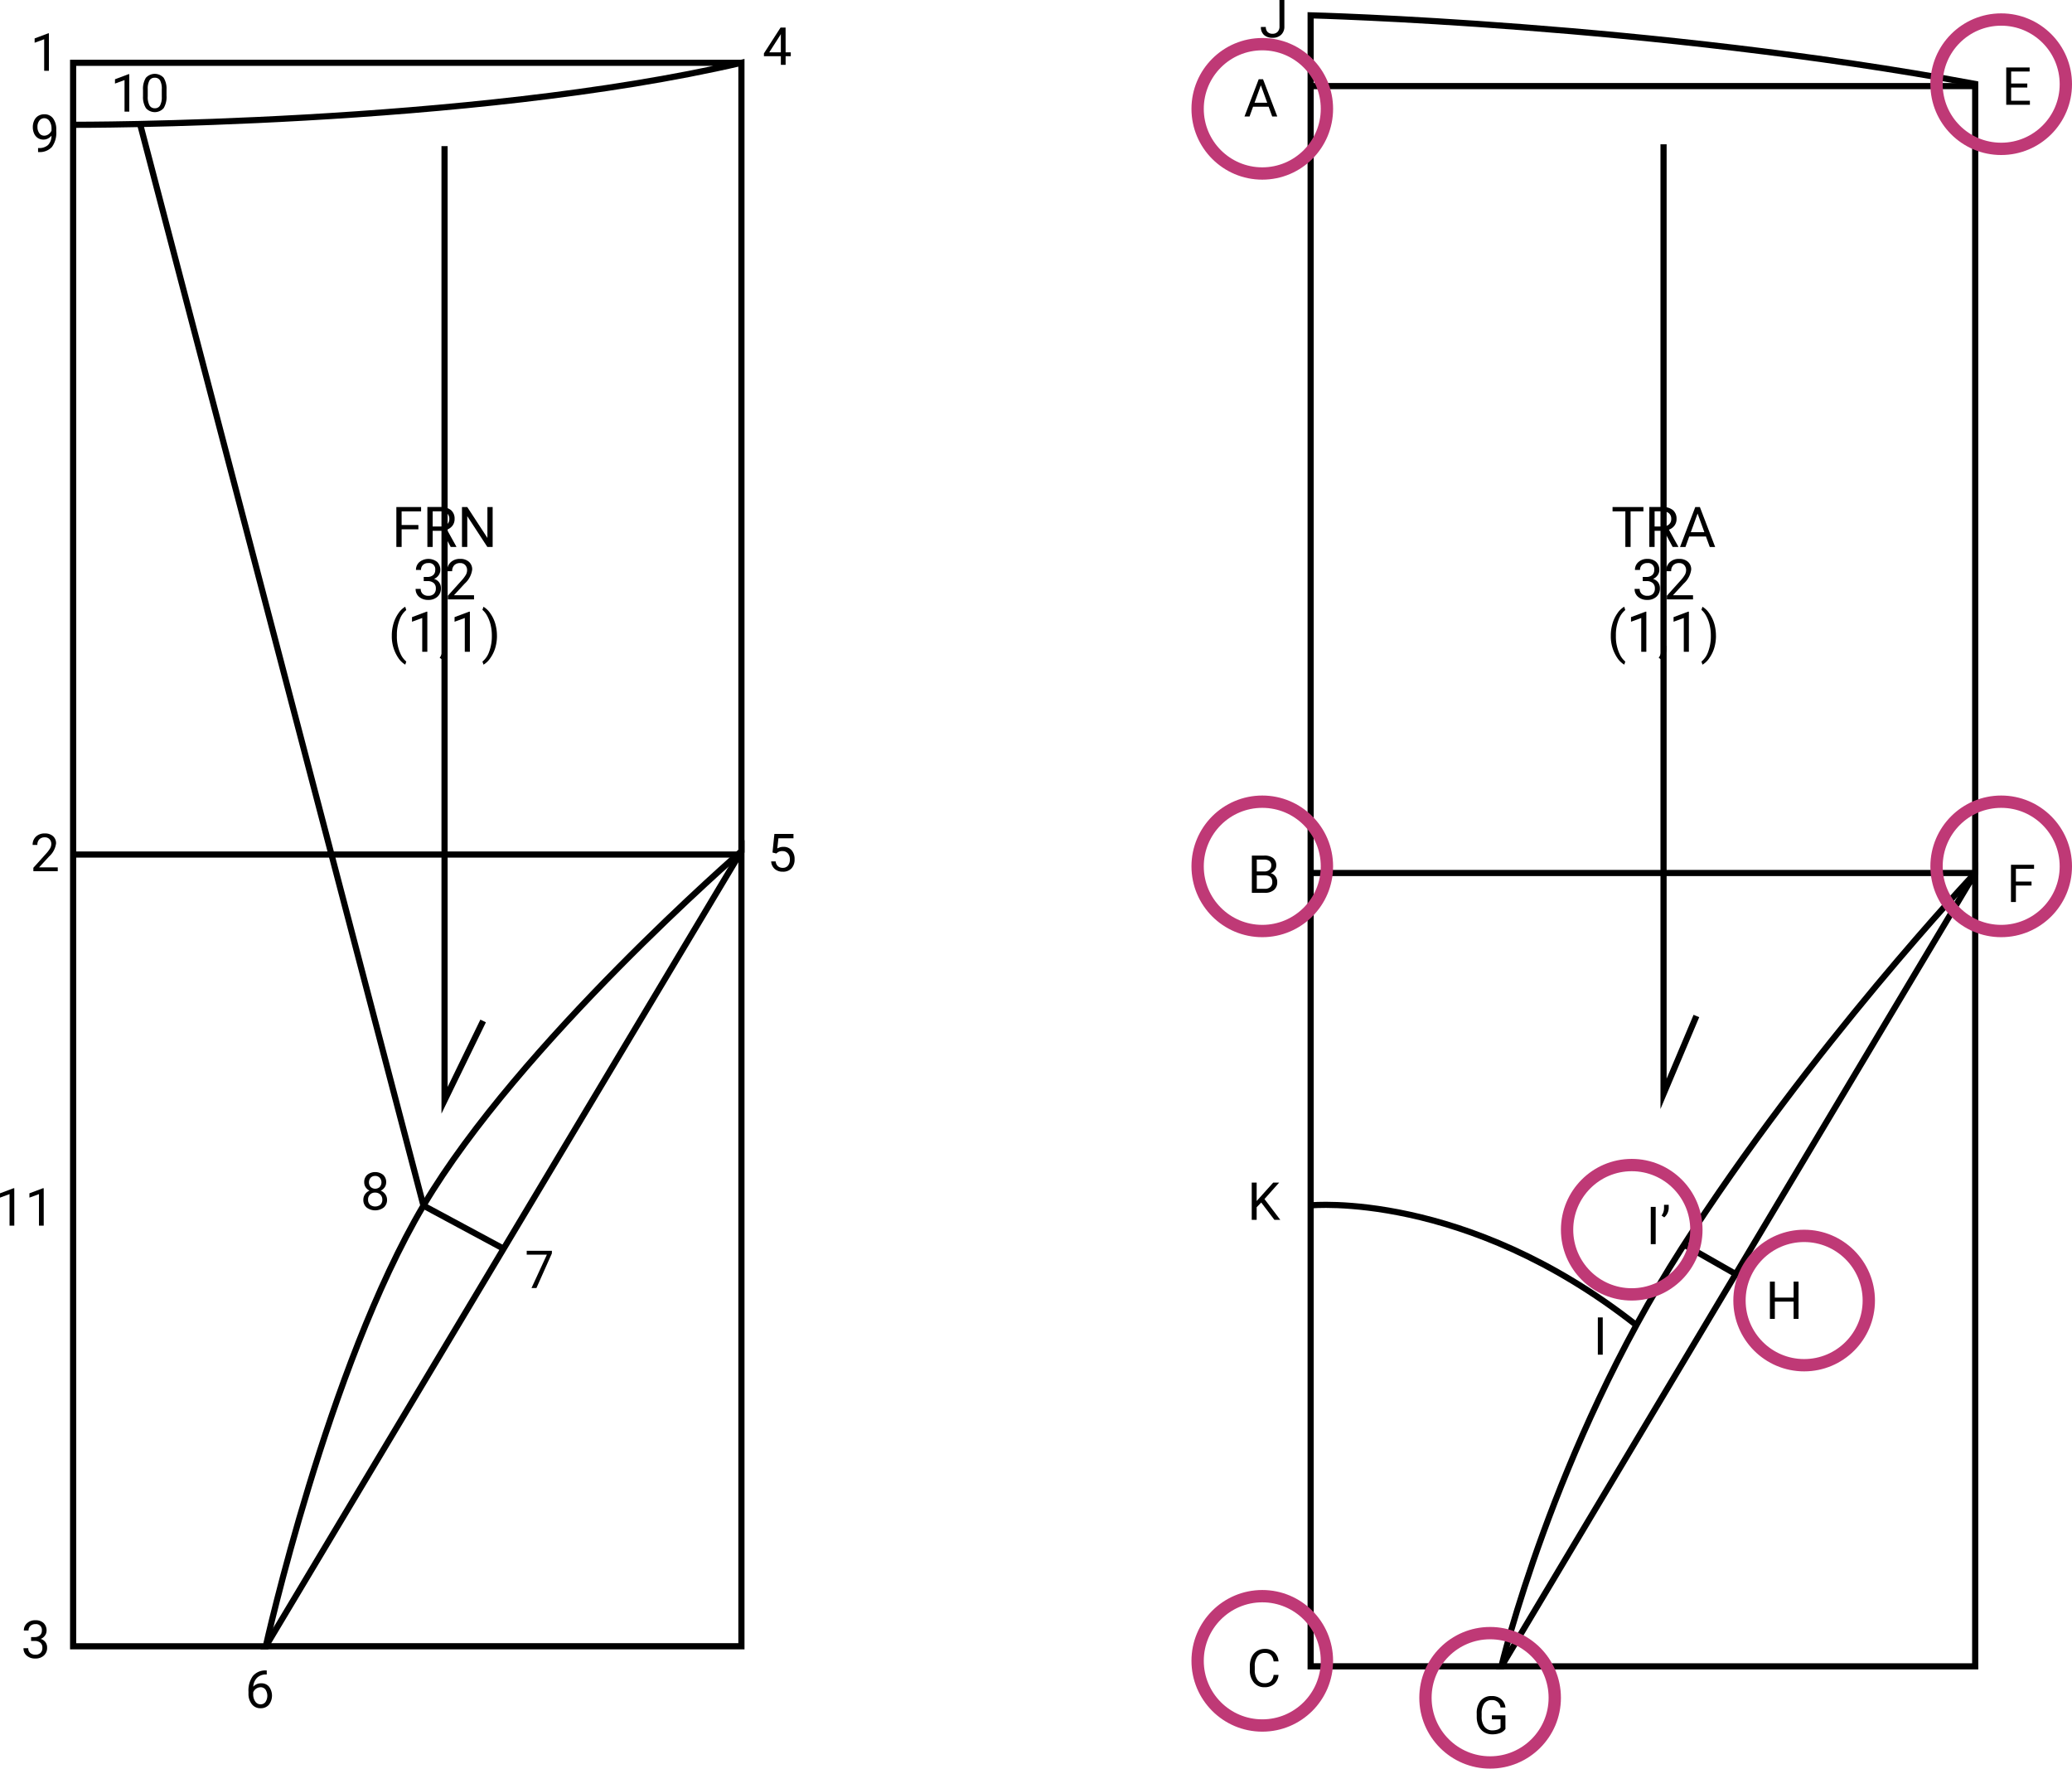 <svg xmlns="http://www.w3.org/2000/svg" xmlns:xlink="http://www.w3.org/1999/xlink" width="336.497" height="287.171" viewBox="0 0 336.497 287.171">
  <defs>
    <clipPath id="clip-path">
      <rect id="Rectángulo_7147" data-name="Rectángulo 7147" width="330.337" height="281.604" fill="none"/>
    </clipPath>
  </defs>
  <g id="Grupo_87883" data-name="Grupo 87883" transform="translate(-9337.503 9184.171)">
    <g id="Grupo_87882" data-name="Grupo 87882" transform="translate(9337.503 -9193)">
      <g id="Grupo_87879" data-name="Grupo 87879" transform="translate(0 8.829)">
        <g id="Grupo_87878" data-name="Grupo 87878" clip-path="url(#clip-path)">
          <path id="Trazado_112856" data-name="Trazado 112856" d="M19.536,26.841s64.332.219,108.533-10.066V144.783s-36.1,31.291-51.64,57.549-25.6,71.553-25.6,71.553H19.536V16.775H128.069" transform="translate(-7.661 -6.578)" fill="none" stroke="#000" stroke-miterlimit="10" stroke-width="1"/>
          <path id="Trazado_112857" data-name="Trazado 112857" d="M148.257,227.37l-77.243,129.1h77.243Z" transform="translate(-27.849 -89.165)" fill="none" stroke="#000" stroke-miterlimit="10" stroke-width="1"/>
          <path id="Trazado_112858" data-name="Trazado 112858" d="M96.463,215.745l-13.019-7L37.423,33.122" transform="translate(-14.676 -12.989)" fill="none" stroke="#000" stroke-miterlimit="10" stroke-width="1"/>
          <line id="Línea_215" data-name="Línea 215" x2="108.533" transform="translate(11.875 138.752)" fill="none" stroke="#000" stroke-miterlimit="10" stroke-width="1"/>
          <path id="Trazado_112859" data-name="Trazado 112859" d="M118.774,39.034V193.963l6.267-12.881" transform="translate(-46.578 -15.308)" fill="none" stroke="#000" stroke-miterlimit="10" stroke-width="1"/>
          <path id="Trazado_112860" data-name="Trazado 112860" d="M350.173,4.095S405.53,5.488,458.1,15.236V143.357s-26.808,28.356-47.7,61-29.244,67.812-29.244,67.812H350.173Z" transform="translate(-137.323 -1.606)" fill="none" stroke="#000" stroke-miterlimit="10" stroke-width="1"/>
          <line id="Línea_216" data-name="Línea 216" x2="107.928" transform="translate(212.85 13.978)" fill="none" stroke="#000" stroke-miterlimit="10" stroke-width="1"/>
          <path id="Trazado_112861" data-name="Trazado 112861" d="M478.092,233.2,401.15,362.021h76.942Z" transform="translate(-157.315 -91.453)" fill="none" stroke="#000" stroke-miterlimit="10" stroke-width="1"/>
          <line id="Línea_217" data-name="Línea 217" x2="8.35" y2="4.758" transform="translate(273.349 202.01)" fill="none" stroke="#000" stroke-miterlimit="10" stroke-width="1"/>
          <path id="Trazado_112862" data-name="Trazado 112862" d="M350.173,321.929s25.055-2.478,52.907,19.456" transform="translate(-137.323 -126.214)" fill="none" stroke="#000" stroke-miterlimit="10" stroke-width="1"/>
          <line id="Línea_218" data-name="Línea 218" x1="107.928" transform="translate(212.85 141.751)" fill="none" stroke="#000" stroke-miterlimit="10" stroke-width="1"/>
          <path id="Trazado_112863" data-name="Trazado 112863" d="M444.465,38.539V192.718L449.8,180.08" transform="translate(-174.301 -15.113)" fill="none" stroke="#000" stroke-miterlimit="10" stroke-width="1"/>
          <path id="Trazado_112864" data-name="Trazado 112864" d="M109.477,139.064h-2.721v2.862H105.9v-6.482h4.016v.7h-3.161v2.222h2.721Z" transform="translate(-41.53 -53.116)"/>
          <path id="Trazado_112865" data-name="Trazado 112865" d="M116.568,139.3h-1.523v2.622h-.859v-6.482h2.145a2.545,2.545,0,0,1,1.686.5,1.8,1.8,0,0,1,.589,1.452,1.742,1.742,0,0,1-.327,1.055,1.957,1.957,0,0,1-.911.672l1.523,2.751v.053h-.917Zm-1.523-.7h1.314a1.483,1.483,0,0,0,1.013-.33,1.117,1.117,0,0,0,.376-.883,1.177,1.177,0,0,0-.359-.923,1.518,1.518,0,0,0-1.035-.325h-1.309Z" transform="translate(-44.779 -53.116)"/>
          <path id="Trazado_112866" data-name="Trazado 112866" d="M128.41,141.927h-.859l-3.263-5v5h-.859v-6.482h.859l3.272,5.017v-5.017h.85Z" transform="translate(-48.403 -53.116)"/>
          <path id="Trazado_112867" data-name="Trazado 112867" d="M112.357,152.228h.619a1.359,1.359,0,0,0,.917-.306,1.028,1.028,0,0,0,.334-.807,1,1,0,0,0-1.135-1.14,1.179,1.179,0,0,0-.853.306,1.065,1.065,0,0,0-.318.807H111.1a1.651,1.651,0,0,1,.563-1.279,2.318,2.318,0,0,1,2.869-.026,1.753,1.753,0,0,1,.522,1.349,1.422,1.422,0,0,1-.275.819,1.652,1.652,0,0,1-.745.592,1.587,1.587,0,0,1,.825.561,1.555,1.555,0,0,1,.292.957,1.768,1.768,0,0,1-.57,1.385,2.131,2.131,0,0,1-1.482.512,2.193,2.193,0,0,1-1.485-.494,1.641,1.641,0,0,1-.572-1.3h.828a1.056,1.056,0,0,0,.334.818,1.269,1.269,0,0,0,.895.308,1.245,1.245,0,0,0,.912-.312,1.2,1.2,0,0,0,.316-.895,1.088,1.088,0,0,0-.347-.868,1.514,1.514,0,0,0-1-.312h-.619Z" transform="translate(-43.545 -58.549)"/>
          <path id="Trazado_112868" data-name="Trazado 112868" d="M123.826,155.869H119.58v-.592l2.244-2.493a5.307,5.307,0,0,0,.687-.919,1.54,1.54,0,0,0,.189-.732,1.166,1.166,0,0,0-.306-.833,1.078,1.078,0,0,0-.819-.325,1.272,1.272,0,0,0-.955.349,1.333,1.333,0,0,0-.341.973h-.823a1.91,1.91,0,0,1,.576-1.447,2.135,2.135,0,0,1,1.543-.553,2.053,2.053,0,0,1,1.429.475,1.616,1.616,0,0,1,.525,1.262,3.707,3.707,0,0,1-1.22,2.279l-1.737,1.883h3.254Z" transform="translate(-46.845 -58.549)"/>
          <path id="Trazado_112869" data-name="Trazado 112869" d="M104.682,166.758a6.893,6.893,0,0,1,.269-1.932,5.61,5.61,0,0,1,.8-1.683,3.415,3.415,0,0,1,1.109-1.069l.168.543a3.548,3.548,0,0,0-1.066,1.523,6.583,6.583,0,0,0-.456,2.293l0,.379a6.622,6.622,0,0,0,.628,2.983,3.558,3.558,0,0,0,.9,1.184l-.168.5a3.522,3.522,0,0,1-1.131-1.1,6.187,6.187,0,0,1-1.051-3.62" transform="translate(-41.052 -63.559)"/>
          <path id="Trazado_112870" data-name="Trazado 112870" d="M112.568,169.907h-.827v-5.489l-1.661.61v-.748l2.36-.886h.129Z" transform="translate(-43.169 -64.076)"/>
          <path id="Trazado_112871" data-name="Trazado 112871" d="M117.937,174.771l-.467-.32a2.146,2.146,0,0,0,.436-1.2v-.743h.806v.646a2.032,2.032,0,0,1-.22.9,2.107,2.107,0,0,1-.554.721" transform="translate(-46.067 -67.649)"/>
          <path id="Trazado_112872" data-name="Trazado 112872" d="M123.936,169.907h-.827v-5.489l-1.661.61v-.748l2.36-.886h.129Z" transform="translate(-47.626 -64.076)"/>
          <path id="Trazado_112873" data-name="Trazado 112873" d="M131.258,166.8a6.9,6.9,0,0,1-.26,1.9,5.622,5.622,0,0,1-.8,1.681,3.5,3.5,0,0,1-1.124,1.1l-.174-.5a3.576,3.576,0,0,0,1.1-1.631,7.056,7.056,0,0,0,.426-2.456v-.142a7.326,7.326,0,0,0-.2-1.738,5.853,5.853,0,0,0-.545-1.44,3.338,3.338,0,0,0-.786-.993l.174-.5a3.475,3.475,0,0,1,1.12,1.086,5.651,5.651,0,0,1,.8,1.678,7.037,7.037,0,0,1,.265,1.963" transform="translate(-50.55 -63.559)"/>
          <path id="Trazado_112874" data-name="Trazado 112874" d="M435.852,136.144h-2.084v5.783h-.85v-5.783h-2.079v-.7h5.013Z" transform="translate(-168.957 -53.116)"/>
          <path id="Trazado_112875" data-name="Trazado 112875" d="M443.042,139.3H441.52v2.622h-.859v-6.482h2.146a2.539,2.539,0,0,1,1.685.5,1.8,1.8,0,0,1,.59,1.452,1.742,1.742,0,0,1-.328,1.055,1.949,1.949,0,0,1-.91.672l1.523,2.751v.053h-.917Zm-1.523-.7h1.313a1.479,1.479,0,0,0,1.013-.33,1.115,1.115,0,0,0,.376-.883,1.175,1.175,0,0,0-.359-.923,1.515,1.515,0,0,0-1.035-.325H441.52Z" transform="translate(-172.809 -53.116)"/>
          <path id="Trazado_112876" data-name="Trazado 112876" d="M453.078,140.23h-2.716l-.61,1.7h-.881l2.475-6.482h.748l2.48,6.482H453.7Zm-2.457-.7h2.2l-1.1-3.032Z" transform="translate(-176.029 -53.116)"/>
          <path id="Trazado_112877" data-name="Trazado 112877" d="M438.048,152.228h.619a1.357,1.357,0,0,0,.917-.306,1.026,1.026,0,0,0,.334-.807,1,1,0,0,0-1.135-1.14,1.178,1.178,0,0,0-.852.306,1.063,1.063,0,0,0-.318.807h-.824a1.651,1.651,0,0,1,.563-1.279,2.05,2.05,0,0,1,1.431-.51,2.028,2.028,0,0,1,1.438.484,1.753,1.753,0,0,1,.521,1.349,1.422,1.422,0,0,1-.275.819,1.649,1.649,0,0,1-.745.592,1.591,1.591,0,0,1,.826.561,1.555,1.555,0,0,1,.292.957,1.768,1.768,0,0,1-.57,1.385,2.132,2.132,0,0,1-1.482.512,2.194,2.194,0,0,1-1.486-.494,1.641,1.641,0,0,1-.572-1.3h.829a1.057,1.057,0,0,0,.334.818,1.272,1.272,0,0,0,.9.308,1.245,1.245,0,0,0,.912-.312,1.2,1.2,0,0,0,.316-.895,1.089,1.089,0,0,0-.348-.868,1.513,1.513,0,0,0-1-.312h-.619Z" transform="translate(-171.267 -58.549)"/>
          <path id="Trazado_112878" data-name="Trazado 112878" d="M449.519,155.869h-4.247v-.592l2.243-2.493a5.308,5.308,0,0,0,.688-.919,1.534,1.534,0,0,0,.19-.732,1.164,1.164,0,0,0-.307-.833,1.076,1.076,0,0,0-.819-.325,1.271,1.271,0,0,0-.954.349,1.33,1.33,0,0,0-.341.973h-.824a1.91,1.91,0,0,1,.577-1.447,2.133,2.133,0,0,1,1.542-.553,2.054,2.054,0,0,1,1.43.475,1.616,1.616,0,0,1,.525,1.262A3.706,3.706,0,0,1,448,153.314l-1.737,1.883h3.254Z" transform="translate(-174.568 -58.549)"/>
          <path id="Trazado_112879" data-name="Trazado 112879" d="M430.374,166.758a6.892,6.892,0,0,1,.269-1.932,5.624,5.624,0,0,1,.8-1.683,3.421,3.421,0,0,1,1.109-1.069l.169.543a3.549,3.549,0,0,0-1.067,1.523,6.611,6.611,0,0,0-.456,2.293l0,.379a6.63,6.63,0,0,0,.629,2.983,3.559,3.559,0,0,0,.9,1.184l-.169.5a3.521,3.521,0,0,1-1.131-1.1,6.187,6.187,0,0,1-1.051-3.62" transform="translate(-168.775 -63.559)"/>
          <path id="Trazado_112880" data-name="Trazado 112880" d="M438.26,169.907h-.828v-5.489l-1.661.61v-.748l2.36-.886h.129Z" transform="translate(-170.892 -64.076)"/>
          <path id="Trazado_112881" data-name="Trazado 112881" d="M443.63,174.771l-.468-.32a2.147,2.147,0,0,0,.436-1.2v-.743h.805v.646a2.039,2.039,0,0,1-.219.9,2.115,2.115,0,0,1-.554.721" transform="translate(-173.79 -67.649)"/>
          <path id="Trazado_112882" data-name="Trazado 112882" d="M449.628,169.907H448.8v-5.489l-1.661.61v-.748l2.36-.886h.129Z" transform="translate(-175.349 -64.076)"/>
          <path id="Trazado_112883" data-name="Trazado 112883" d="M456.951,166.8a6.9,6.9,0,0,1-.261,1.9,5.621,5.621,0,0,1-.8,1.681,3.5,3.5,0,0,1-1.124,1.1l-.173-.5a3.581,3.581,0,0,0,1.1-1.631,7.055,7.055,0,0,0,.425-2.456v-.142a7.327,7.327,0,0,0-.2-1.738,5.854,5.854,0,0,0-.545-1.44,3.347,3.347,0,0,0-.786-.993l.173-.5a3.474,3.474,0,0,1,1.12,1.086,5.621,5.621,0,0,1,.8,1.678,7.035,7.035,0,0,1,.266,1.963" transform="translate(-178.274 -63.559)"/>
          <path id="Trazado_112884" data-name="Trazado 112884" d="M539.444,21.283h-2.622v2.144h3.045v.653h-3.843V18.03h3.8v.653h-3v1.949h2.622Z" transform="translate(-210.207 -7.071)"/>
          <path id="Trazado_112885" data-name="Trazado 112885" d="M339.892,0h.8V4.284a1.773,1.773,0,0,1-.521,1.359,1.946,1.946,0,0,1-1.39.491,2,2,0,0,1-1.4-.461,1.668,1.668,0,0,1-.5-1.292h.8a1.111,1.111,0,0,0,.284.81,1.1,1.1,0,0,0,.825.291,1.069,1.069,0,0,0,.8-.312,1.209,1.209,0,0,0,.31-.873Z" transform="translate(-132.108)"/>
          <path id="Trazado_112886" data-name="Trazado 112886" d="M336.425,25.631h-2.534l-.57,1.583H332.5l2.31-6.05h.7l2.314,6.05H337Zm-2.293-.652h2.057l-1.031-2.83Z" transform="translate(-130.392 -8.3)"/>
          <path id="Trazado_112887" data-name="Trazado 112887" d="M207.624,11.384h.839v.627h-.839v1.4h-.773v-1.4H204.1v-.453L206.8,7.366h.819Zm-2.656,0h1.883V8.417l-.092.167Z" transform="translate(-80.038 -2.889)"/>
          <path id="Trazado_112888" data-name="Trazado 112888" d="M11.57,14.988H10.8V9.864l-1.55.57v-.7l2.2-.827h.12Z" transform="translate(-3.626 -3.494)"/>
          <path id="Trazado_112889" data-name="Trazado 112889" d="M11.8,34a1.883,1.883,0,0,1-.576.461,1.562,1.562,0,0,1-.733.174,1.613,1.613,0,0,1-.912-.258,1.677,1.677,0,0,1-.6-.725,2.465,2.465,0,0,1-.212-1.033A2.507,2.507,0,0,1,9,31.529a1.689,1.689,0,0,1,.654-.744,1.864,1.864,0,0,1,.989-.258,1.691,1.691,0,0,1,1.415.671,2.925,2.925,0,0,1,.517,1.83v.225a3.908,3.908,0,0,1-.7,2.578,2.684,2.684,0,0,1-2.107.833H9.62v-.652h.162a2.114,2.114,0,0,0,1.462-.5A2.129,2.129,0,0,0,11.8,34m-1.184,0a1.188,1.188,0,0,0,.712-.237,1.4,1.4,0,0,0,.476-.586v-.307a2.126,2.126,0,0,0-.328-1.23,1,1,0,0,0-1.646-.085,1.6,1.6,0,0,0-.308,1.024,1.671,1.671,0,0,0,.3,1.02.943.943,0,0,0,.8.4" transform="translate(-3.438 -11.971)"/>
          <path id="Trazado_112890" data-name="Trazado 112890" d="M12.8,228.762H8.838v-.553l2.094-2.327a4.967,4.967,0,0,0,.641-.858,1.423,1.423,0,0,0,.177-.683,1.088,1.088,0,0,0-.287-.777,1.006,1.006,0,0,0-.765-.3,1.188,1.188,0,0,0-.892.326,1.246,1.246,0,0,0-.317.908H8.721a1.784,1.784,0,0,1,.538-1.35,2,2,0,0,1,1.44-.515,1.917,1.917,0,0,1,1.334.443,1.512,1.512,0,0,1,.491,1.178,3.462,3.462,0,0,1-1.138,2.127l-1.621,1.758H12.8Z" transform="translate(-3.42 -87.306)"/>
          <path id="Trazado_112891" data-name="Trazado 112891" d="M2.323,323.487H1.55v-5.123L0,318.933v-.7l2.2-.827h.12Z" transform="translate(0 -124.474)"/>
          <path id="Trazado_112892" data-name="Trazado 112892" d="M10.184,323.487H9.412v-5.123l-1.55.569v-.7l2.2-.827h.12Z" transform="translate(-3.083 -124.474)"/>
          <path id="Trazado_112893" data-name="Trazado 112893" d="M100.783,314.749a1.4,1.4,0,0,1-.239.806,1.628,1.628,0,0,1-.646.553,1.735,1.735,0,0,1,.75.594,1.5,1.5,0,0,1,.277.885,1.581,1.581,0,0,1-.53,1.251,2.321,2.321,0,0,1-2.792,0,1.586,1.586,0,0,1-.525-1.249,1.54,1.54,0,0,1,.267-.885,1.667,1.667,0,0,1,.742-.6,1.59,1.59,0,0,1-.635-.553,1.422,1.422,0,0,1-.233-.8,1.564,1.564,0,0,1,.491-1.213,2.082,2.082,0,0,1,2.582,0,1.561,1.561,0,0,1,.493,1.213m-.629,2.822a1.112,1.112,0,0,0-.322-.827,1.139,1.139,0,0,0-.842-.32,1.082,1.082,0,0,0-1.146,1.147,1.074,1.074,0,0,0,.306.81,1.365,1.365,0,0,0,1.7,0,1.073,1.073,0,0,0,.307-.808M99,313.719a.994.994,0,0,0-.733.28,1.16,1.16,0,0,0,0,1.509,1.1,1.1,0,0,0,1.475,0,1.138,1.138,0,0,0-.01-1.5.979.979,0,0,0-.728-.291" transform="translate(-38.069 -122.78)"/>
          <path id="Trazado_112894" data-name="Trazado 112894" d="M144.81,334.546l-2.506,5.618H141.5l2.5-5.418h-3.274v-.632h4.089Z" transform="translate(-55.185 -131.026)"/>
          <path id="Trazado_112895" data-name="Trazado 112895" d="M69.352,446.229v.652h-.141a2.025,2.025,0,0,0-1.43.532,2.216,2.216,0,0,0-.615,1.45,1.642,1.642,0,0,1,1.305-.549,1.568,1.568,0,0,1,1.261.557A2.44,2.44,0,0,1,69.7,451.8a1.753,1.753,0,0,1-1.366.561,1.726,1.726,0,0,1-1.408-.667,2.645,2.645,0,0,1-.54-1.718v-.295a3.982,3.982,0,0,1,.713-2.554,2.619,2.619,0,0,1,2.121-.9Zm-1.01,2.726a1.293,1.293,0,0,0-1.188.831v.283a1.98,1.98,0,0,0,.337,1.2,1.008,1.008,0,0,0,.839.457.977.977,0,0,0,.817-.382,1.836,1.836,0,0,0,0-2.01.967.967,0,0,0-.8-.384" transform="translate(-26.032 -174.993)"/>
          <path id="Trazado_112896" data-name="Trazado 112896" d="M7.515,435.543h.577a1.268,1.268,0,0,0,.856-.287.957.957,0,0,0,.312-.752A.939.939,0,0,0,8.2,433.441a1.1,1.1,0,0,0-.8.284,1,1,0,0,0-.3.754H6.338a1.542,1.542,0,0,1,.526-1.194,1.912,1.912,0,0,1,1.335-.476,1.891,1.891,0,0,1,1.342.453,1.637,1.637,0,0,1,.486,1.259,1.33,1.33,0,0,1-.255.765,1.536,1.536,0,0,1-.7.553,1.493,1.493,0,0,1,.771.524,1.455,1.455,0,0,1,.272.893,1.649,1.649,0,0,1-.532,1.292,1.992,1.992,0,0,1-1.383.478,2.044,2.044,0,0,1-1.386-.461,1.531,1.531,0,0,1-.534-1.217h.773a.989.989,0,0,0,.312.765,1.187,1.187,0,0,0,.835.286,1.161,1.161,0,0,0,.852-.291,1.12,1.12,0,0,0,.295-.835,1.016,1.016,0,0,0-.324-.81,1.414,1.414,0,0,0-.935-.291H7.515Z" transform="translate(-2.465 -169.73)"/>
          <path id="Trazado_112897" data-name="Trazado 112897" d="M206.254,225.782l.308-3.017h3.1v.711h-2.447l-.183,1.65a1.953,1.953,0,0,1,1.01-.262,1.671,1.671,0,0,1,1.314.546,2.141,2.141,0,0,1,.486,1.477,2.067,2.067,0,0,1-.505,1.473,1.839,1.839,0,0,1-1.41.538,1.912,1.912,0,0,1-1.309-.444,1.773,1.773,0,0,1-.577-1.23h.727a1.221,1.221,0,0,0,.37.783,1.151,1.151,0,0,0,.79.264,1.037,1.037,0,0,0,.841-.366,1.528,1.528,0,0,0,.306-1.01,1.4,1.4,0,0,0-.331-.974,1.124,1.124,0,0,0-.878-.368,1.268,1.268,0,0,0-.79.22l-.2.167Z" transform="translate(-80.8 -87.359)"/>
          <path id="Trazado_112898" data-name="Trazado 112898" d="M33.046,25.9h-.773V20.773l-1.55.57v-.7l2.2-.827h.12Z" transform="translate(-12.049 -7.772)"/>
          <path id="Trazado_112899" data-name="Trazado 112899" d="M42.028,23.281a3.516,3.516,0,0,1-.461,2.007,1.917,1.917,0,0,1-2.876.015,3.348,3.348,0,0,1-.482-1.918V22.359a3.437,3.437,0,0,1,.461-1.982,1.951,1.951,0,0,1,2.884-.022,3.318,3.318,0,0,1,.474,1.93Zm-.769-1.051a2.813,2.813,0,0,0-.274-1.423.944.944,0,0,0-.869-.447.932.932,0,0,0-.86.444,2.759,2.759,0,0,0-.278,1.367V23.4a2.856,2.856,0,0,0,.285,1.448.941.941,0,0,0,.862.467.929.929,0,0,0,.846-.441,2.759,2.759,0,0,0,.289-1.388Z" transform="translate(-14.984 -7.737)"/>
          <path id="Trazado_112900" data-name="Trazado 112900" d="M334.471,234.6v-6.05h1.977a2.3,2.3,0,0,1,1.482.407,1.468,1.468,0,0,1,.5,1.2,1.234,1.234,0,0,1-.241.75,1.563,1.563,0,0,1-.656.505,1.4,1.4,0,0,1,.775.522,1.5,1.5,0,0,1,.284.916,1.621,1.621,0,0,1-.528,1.28,2.183,2.183,0,0,1-1.492.465Zm.8-3.47h1.2a1.259,1.259,0,0,0,.837-.262.879.879,0,0,0,.314-.712.862.862,0,0,0-.291-.726,1.426,1.426,0,0,0-.885-.227h-1.18Zm0,.64v2.177h1.317a1.268,1.268,0,0,0,.879-.289,1.015,1.015,0,0,0,.322-.8q0-1.093-1.188-1.093Z" transform="translate(-131.166 -89.629)"/>
          <path id="Trazado_112901" data-name="Trazado 112901" d="M540.631,234.379h-2.539v2.672h-.8V231h3.748v.653h-2.95v2.073h2.539Z" transform="translate(-210.705 -90.589)"/>
          <path id="Trazado_112902" data-name="Trazado 112902" d="M477.531,348.4h-.8v-2.8h-3.05v2.8h-.8v-6.05h.8v2.6h3.05v-2.6h.8Z" transform="translate(-185.444 -134.255)"/>
          <path id="Trazado_112903" data-name="Trazado 112903" d="M335.977,319.133l-.74.769v2.044h-.8V315.9h.8v2.992l2.689-2.992h.964l-2.382,2.671,2.568,3.378h-.956Z" transform="translate(-131.153 -123.881)"/>
          <rect id="Rectángulo_7145" data-name="Rectángulo 7145" width="0.797" height="6.05" transform="translate(268.088 195.963)"/>
          <path id="Trazado_112904" data-name="Trazado 112904" d="M444.37,323.881l-.436-.3a2,2,0,0,0,.4-1.139v-.6h.76v.54a2.052,2.052,0,0,1-.723,1.5" transform="translate(-174.093 -126.214)"/>
          <rect id="Rectángulo_7146" data-name="Rectángulo 7146" width="0.797" height="6.05" transform="translate(259.492 213.911)"/>
          <path id="Trazado_112905" data-name="Trazado 112905" d="M399.212,458.4a1.844,1.844,0,0,1-.858.658,3.458,3.458,0,0,1-1.282.218,2.489,2.489,0,0,1-1.313-.346,2.317,2.317,0,0,1-.887-.987,3.416,3.416,0,0,1-.322-1.483v-.528a3.184,3.184,0,0,1,.638-2.119,2.223,2.223,0,0,1,1.793-.752,2.3,2.3,0,0,1,1.525.484,2.112,2.112,0,0,1,.706,1.373h-.8a1.32,1.32,0,0,0-1.43-1.2,1.413,1.413,0,0,0-1.216.564,2.75,2.75,0,0,0-.418,1.632v.5a2.574,2.574,0,0,0,.466,1.619,1.506,1.506,0,0,0,1.259.6,2.8,2.8,0,0,0,.785-.1,1.223,1.223,0,0,0,.557-.336v-1.356h-1.4v-.652h2.194Z" transform="translate(-154.726 -177.671)"/>
          <path id="Trazado_112906" data-name="Trazado 112906" d="M338.589,444.687a2.226,2.226,0,0,1-.709,1.481,2.32,2.32,0,0,1-1.585.522,2.13,2.13,0,0,1-1.718-.769,3.092,3.092,0,0,1-.646-2.057v-.582a3.451,3.451,0,0,1,.3-1.483,2.253,2.253,0,0,1,.854-.983,2.379,2.379,0,0,1,1.28-.343,2.185,2.185,0,0,1,1.546.538,2.256,2.256,0,0,1,.677,1.489h-.8a1.745,1.745,0,0,0-.451-1.05,1.365,1.365,0,0,0-.97-.325,1.427,1.427,0,0,0-1.2.565,2.6,2.6,0,0,0-.435,1.61v.587a2.67,2.67,0,0,0,.412,1.568,1.331,1.331,0,0,0,1.151.582,1.53,1.53,0,0,0,1.019-.3,1.668,1.668,0,0,0,.472-1.049Z" transform="translate(-130.954 -172.735)"/>
        </g>
      </g>
      <g id="Elipse_6295" data-name="Elipse 6295" transform="translate(193.497 15)" fill="none" stroke="#bf3976" stroke-width="2">
        <circle cx="11.5" cy="11.5" r="11.5" stroke="none"/>
        <circle cx="11.5" cy="11.5" r="10.5" fill="none"/>
      </g>
      <g id="Elipse_6296" data-name="Elipse 6296" transform="translate(313.497 11)" fill="none" stroke="#bf3976" stroke-width="2">
        <circle cx="11.5" cy="11.5" r="11.5" stroke="none"/>
        <circle cx="11.5" cy="11.5" r="10.5" fill="none"/>
      </g>
      <g id="Elipse_6297" data-name="Elipse 6297" transform="translate(193.497 138)" fill="none" stroke="#bf3976" stroke-width="2">
        <circle cx="11.5" cy="11.5" r="11.5" stroke="none"/>
        <circle cx="11.5" cy="11.5" r="10.5" fill="none"/>
      </g>
      <g id="Elipse_6298" data-name="Elipse 6298" transform="translate(313.497 138)" fill="none" stroke="#bf3976" stroke-width="2">
        <circle cx="11.5" cy="11.5" r="11.5" stroke="none"/>
        <circle cx="11.5" cy="11.5" r="10.5" fill="none"/>
      </g>
      <g id="Elipse_6299" data-name="Elipse 6299" transform="translate(281.497 208.5)" fill="none" stroke="#bf3976" stroke-width="2">
        <circle cx="11.5" cy="11.5" r="11.5" stroke="none"/>
        <circle cx="11.5" cy="11.5" r="10.5" fill="none"/>
      </g>
      <g id="Elipse_6300" data-name="Elipse 6300" transform="translate(253.497 197)" fill="none" stroke="#bf3976" stroke-width="2">
        <circle cx="11.5" cy="11.5" r="11.5" stroke="none"/>
        <circle cx="11.5" cy="11.5" r="10.5" fill="none"/>
      </g>
      <g id="Elipse_6293" data-name="Elipse 6293" transform="translate(230.497 273)" fill="none" stroke="#bf3976" stroke-width="2">
        <circle cx="11.5" cy="11.5" r="11.5" stroke="none"/>
        <circle cx="11.5" cy="11.5" r="10.5" fill="none"/>
      </g>
      <g id="Elipse_6301" data-name="Elipse 6301" transform="translate(193.497 267)" fill="none" stroke="#bf3976" stroke-width="2">
        <circle cx="11.5" cy="11.5" r="11.5" stroke="none"/>
        <circle cx="11.5" cy="11.5" r="10.5" fill="none"/>
      </g>
    </g>
  </g>
</svg>
